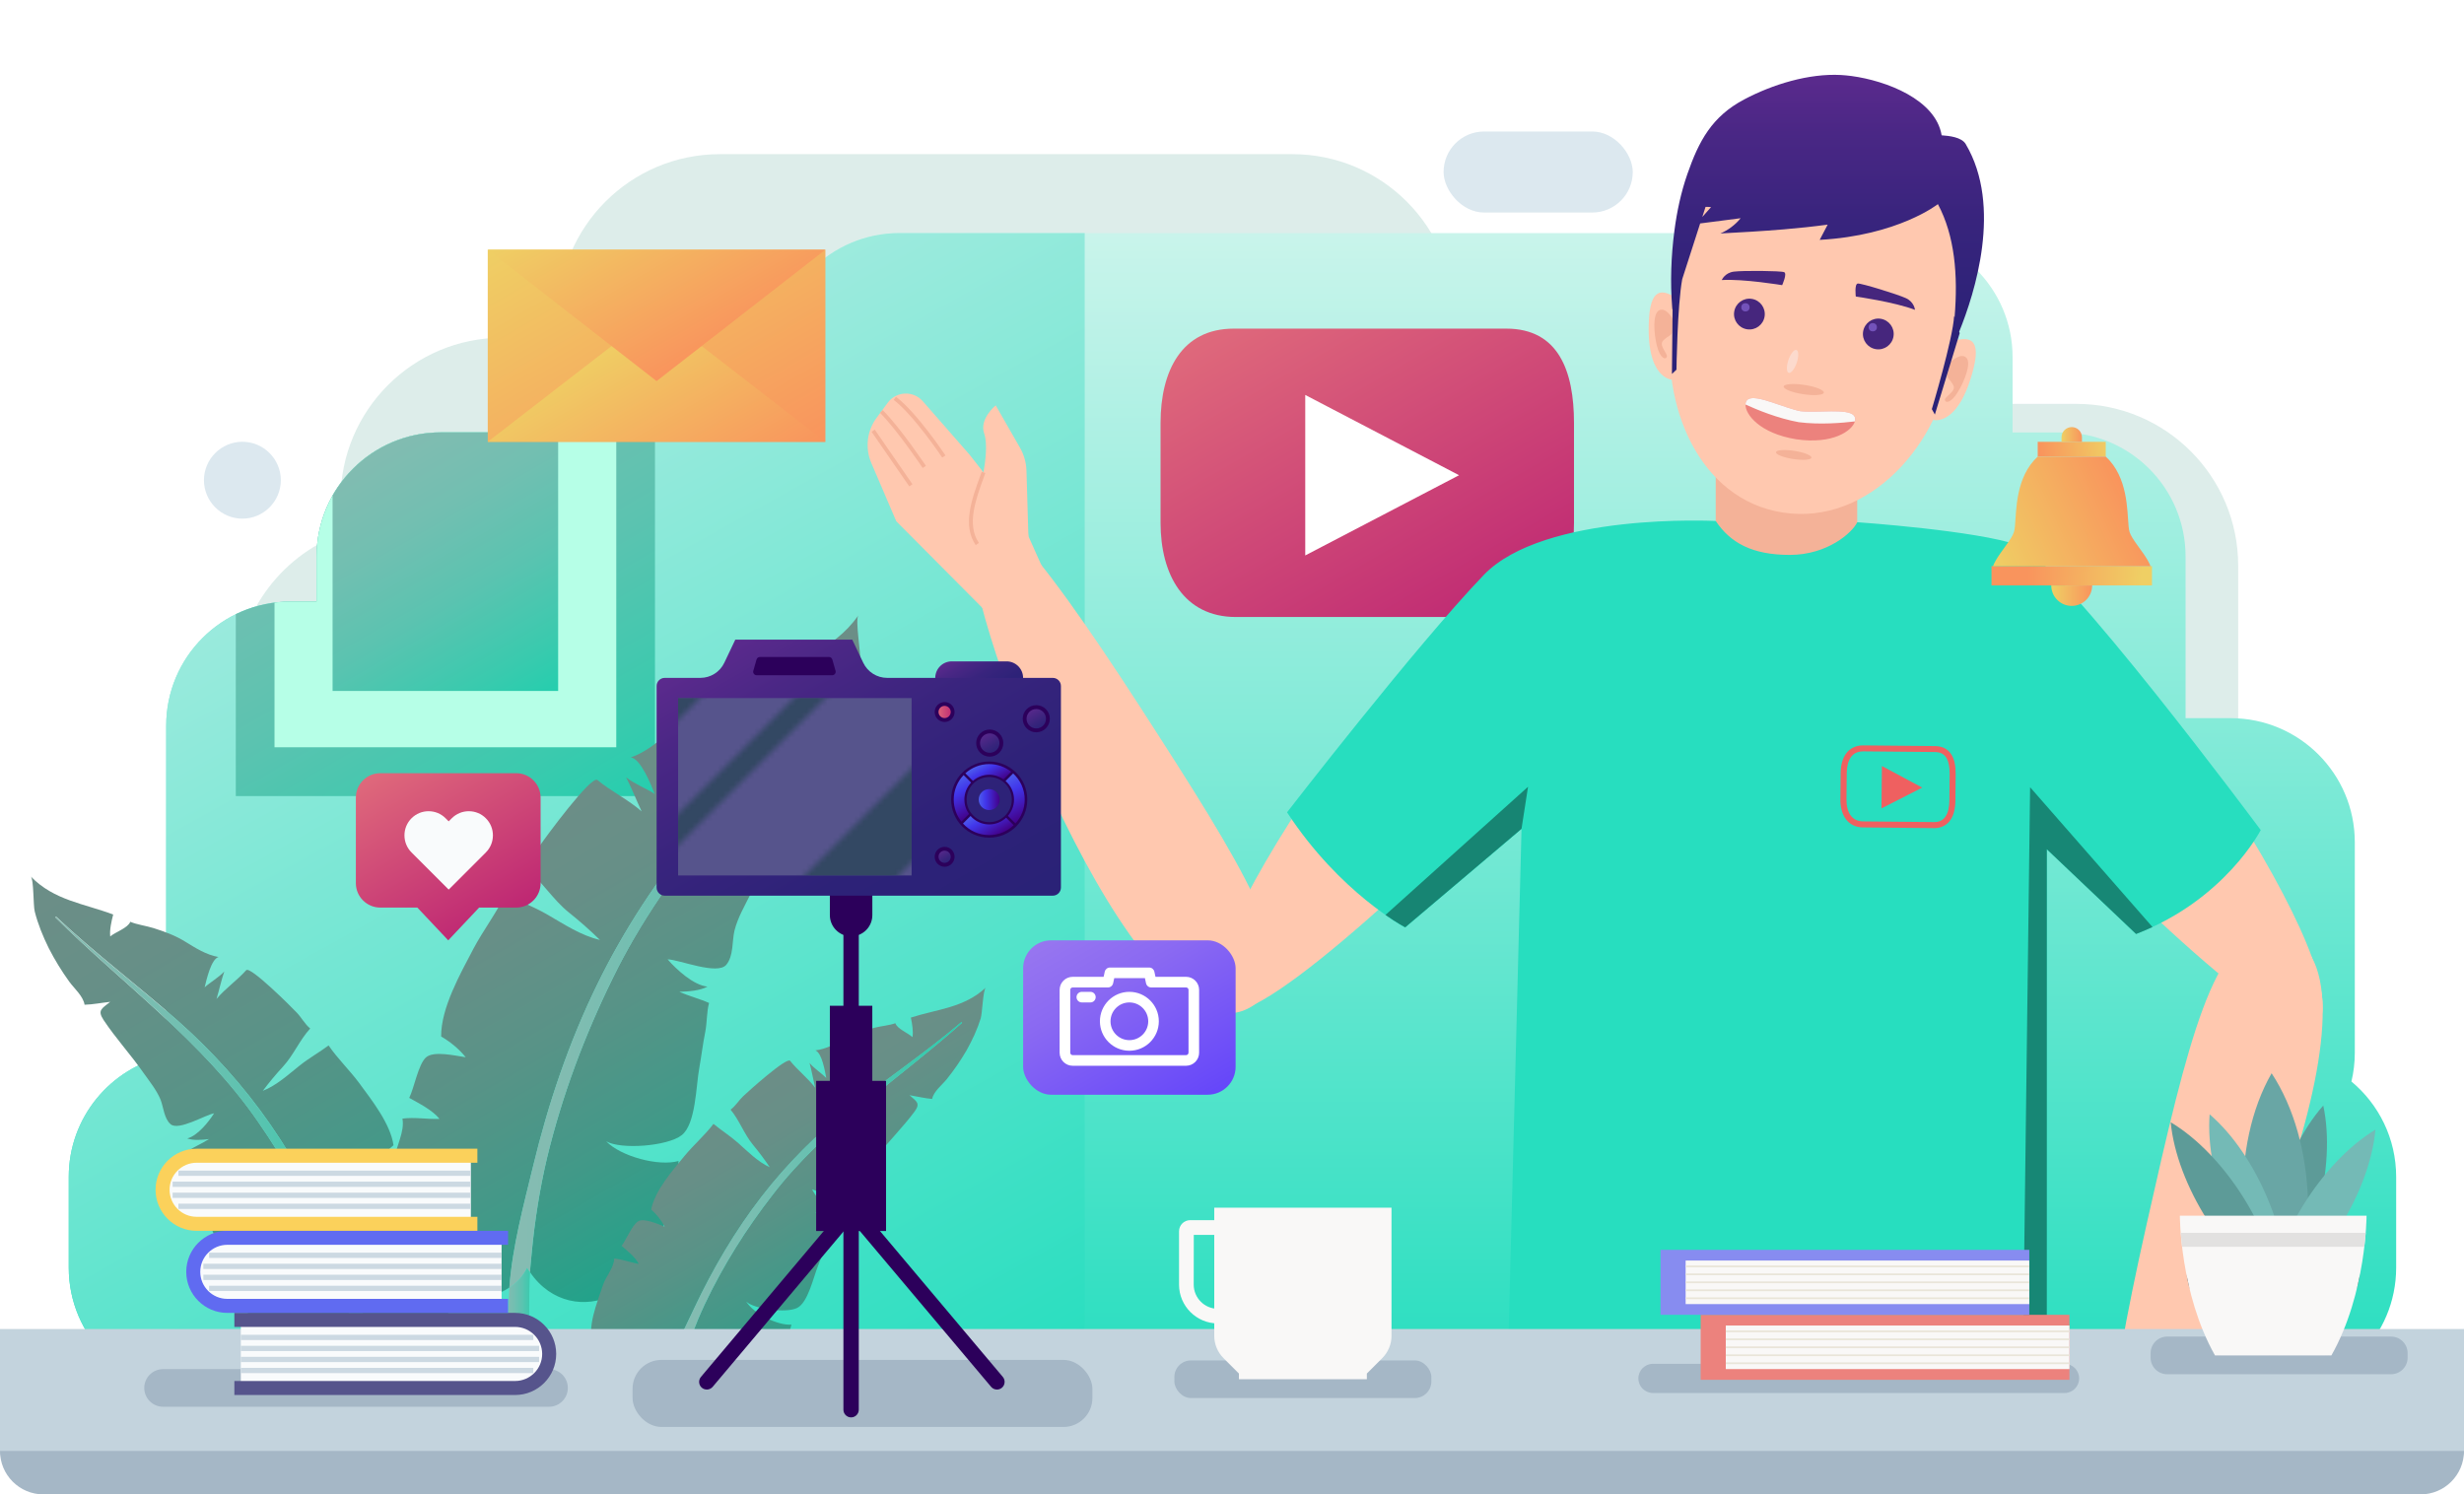 <svg xmlns="http://www.w3.org/2000/svg" xmlns:xlink="http://www.w3.org/1999/xlink" viewBox="0 0 641.52 389.12"><defs><style>.cls-1{fill:none}.cls-2{fill:url(#_10_dpi_20_)}.cls-3{fill:url(#linear-gradient)}.cls-4{clip-path:url(#clippath)}.cls-5{fill:#f4b298}.cls-6{fill:#f9f8f7}.cls-7{fill:#f9fbfc}.cls-8{fill:#0071fb}.cls-9{fill:#69a6a5}.cls-10{fill:#e9e5d9}.cls-11{fill:#fcdacd}.cls-12{fill:#ef6060}.cls-13{fill:#fff}.cls-14{fill:#ffc8af}.cls-15{fill:#e2e1e0}.cls-16{fill:#ec827d}.cls-17{fill:#fbd15b}.cls-18{fill:#b6ffe7}.cls-19{fill:#7352ba}.cls-20{fill:#a5b7c6}.cls-21{fill:#ddedea}.cls-22{fill:#dce8ef}.cls-23{fill:#c3d3dd}.cls-24{fill:#ccd9e2}.cls-25{fill:#231f20}.cls-26{fill:#1c3f47}.cls-27{fill:#878cf0}.cls-28{fill:#2c005b}.cls-29,.cls-30{fill:#56548c}.cls-31{fill:#27debf}.cls-32{fill:#46267d}.cls-33{fill:#74bab6}.cls-34{fill:#606bf1}.cls-35{fill:#5d9b98}.cls-36{fill:url(#New_Gradient_Swatch_8)}.cls-30,.cls-36,.cls-37,.cls-38,.cls-39,.cls-40,.cls-41{mix-blend-mode:screen}.cls-37{fill:url(#New_Gradient_Swatch_8-3)}.cls-38{fill:url(#New_Gradient_Swatch_8-2)}.cls-39{fill:url(#New_Gradient_Swatch_8-4)}.cls-42{clip-path:url(#clippath-1)}.cls-40{fill:url(#Diagonal_Lines_2);opacity:.6}.cls-43{fill:url(#New_Gradient_Swatch_2)}.cls-44{fill:url(#New_Gradient_Swatch_3)}.cls-45{fill:url(#New_Gradient_Swatch_7)}.cls-46{fill:url(#New_Gradient_Swatch_6)}.cls-47{fill:url(#linear-gradient-8)}.cls-48{fill:url(#linear-gradient-9)}.cls-49{fill:url(#linear-gradient-3)}.cls-50{fill:url(#linear-gradient-4)}.cls-51{fill:url(#linear-gradient-2)}.cls-52{fill:url(#linear-gradient-6)}.cls-53{fill:url(#linear-gradient-7)}.cls-54{fill:url(#linear-gradient-5)}.cls-55,.cls-56{opacity:.4}.cls-57{fill:url(#linear-gradient-14)}.cls-58{fill:url(#linear-gradient-13)}.cls-59{fill:url(#linear-gradient-12)}.cls-60{fill:url(#linear-gradient-10)}.cls-61{fill:url(#linear-gradient-11)}.cls-62{isolation:isolate}.cls-63{fill:url(#New_Gradient_Swatch_2-6)}.cls-64{fill:url(#New_Gradient_Swatch_2-5)}.cls-65{fill:url(#New_Gradient_Swatch_2-2)}.cls-66{fill:url(#New_Gradient_Swatch_2-4)}.cls-67{fill:url(#New_Gradient_Swatch_2-3)}.cls-68{fill:url(#New_Gradient_Swatch_2-7)}.cls-69{fill:url(#New_Gradient_Swatch_7-2)}.cls-70{fill:url(#New_Gradient_Swatch_7-3)}.cls-71{fill:url(#New_Gradient_Swatch_3-2)}.cls-72{fill:url(#New_Gradient_Swatch_3-3)}.cls-73{fill:url(#New_Gradient_Swatch_6-3)}.cls-74{fill:url(#New_Gradient_Swatch_6-2)}.cls-75{fill:url(#New_Gradient_Swatch_8-5)}.cls-56{fill:#010507}</style><linearGradient id="linear-gradient" x1="320.88" x2="320.88" y1="60.69" y2="362.38" gradientUnits="userSpaceOnUse"><stop offset="0" stop-color="#c6dff2"/><stop offset="0" stop-color="#c9f4eb"/><stop offset="1" stop-color="#27debf"/></linearGradient><linearGradient id="linear-gradient-2" x1="61.21" x2="248.21" y1="38.9" y2="376.68" gradientUnits="userSpaceOnUse"><stop offset="0" stop-color="#c5efe8"/><stop offset="1" stop-color="#27debf"/></linearGradient><linearGradient id="New_Gradient_Swatch_6" x1="330.03" x2="382.79" y1="77.37" y2="168.77" data-name="New Gradient Swatch 6" gradientUnits="userSpaceOnUse"><stop offset="0" stop-color="#df697b"/><stop offset="1" stop-color="#be2773"/></linearGradient><clipPath id="clippath"><path d="m612.21,281.61c.57-2.4.88-4.9.88-7.47v-54.83c0-17.84-14.47-32.31-32.31-32.31h-11.75v-42.1c0-17.84-14.47-32.31-32.31-32.31h-12.73v-19.59c0-17.84-14.47-32.31-32.31-32.31H234.19c-17.84,0-32.31,14.47-32.31,32.31v19.59h-87.14c-17.84,0-32.31,14.47-32.31,32.31v11.75h-6.85c-17.84,0-32.31,14.47-32.31,32.31v85.18c0,.25.01.5.02.75-14.52,3.17-25.39,16.09-25.39,31.56v23.62c0,17.84,14.47,32.31,32.31,32.31h541.34c17.84,0,32.31-14.47,32.31-32.31v-23.62c0-9.99-4.53-18.91-11.65-24.84Z" class="cls-1"/></clipPath><linearGradient id="New_Gradient_Swatch_2" x1="72.53" x2="159.39" y1="63.26" y2="213.71" data-name="New Gradient Swatch 2" gradientUnits="userSpaceOnUse"><stop offset="0" stop-color="#86bcb2"/><stop offset=".18" stop-color="#81bcb1"/><stop offset=".4" stop-color="#72bfb1"/><stop offset=".63" stop-color="#5bc3b0"/><stop offset=".87" stop-color="#3acaae"/><stop offset="1" stop-color="#25ceae"/></linearGradient><linearGradient id="New_Gradient_Swatch_2-2" x1="92.59" x2="139.33" y1="102.43" y2="183.38" data-name="New Gradient Swatch 2" xlink:href="#New_Gradient_Swatch_2"/><clipPath id="clippath-1"><rect width="615.83" height="362.38" x="8.03" class="cls-1"/></clipPath><linearGradient id="New_Gradient_Swatch_3" x1="475.82" x2="475.82" y1="19.49" y2="107.93" data-name="New Gradient Swatch 3" gradientUnits="userSpaceOnUse"><stop offset="0" stop-color="#5b2a8d"/><stop offset=".17" stop-color="#4a2785"/><stop offset=".43" stop-color="#38247d"/><stop offset=".7" stop-color="#2d2278"/><stop offset="1" stop-color="#2a2277"/></linearGradient><linearGradient id="New_Gradient_Swatch_7" x1="142.41" x2="203.06" y1="207.1" y2="312.15" data-name="New Gradient Swatch 7" gradientUnits="userSpaceOnUse"><stop offset="0" stop-color="#6c8e87"/><stop offset=".21" stop-color="#678f87"/><stop offset=".46" stop-color="#589387"/><stop offset=".73" stop-color="#419988"/><stop offset="1" stop-color="#21a38a"/></linearGradient><linearGradient id="New_Gradient_Swatch_2-3" x1="132.6" x2="217.26" y1="255.24" y2="255.24" data-name="New Gradient Swatch 2" xlink:href="#New_Gradient_Swatch_2"/><linearGradient id="New_Gradient_Swatch_2-4" x1="130.39" x2="139.18" y1="378.17" y2="378.17" data-name="New Gradient Swatch 2" xlink:href="#New_Gradient_Swatch_2"/><linearGradient id="New_Gradient_Swatch_7-2" x1="25.59" x2="103.29" y1="218.09" y2="352.67" data-name="New Gradient Swatch 7" xlink:href="#New_Gradient_Swatch_7"/><linearGradient id="New_Gradient_Swatch_2-5" x1="14.44" x2="96.62" y1="294.09" y2="294.09" data-name="New Gradient Swatch 2" xlink:href="#New_Gradient_Swatch_2"/><linearGradient id="New_Gradient_Swatch_7-3" x1="192.98" x2="228.19" y1="283.14" y2="344.14" data-name="New Gradient Swatch 7" xlink:href="#New_Gradient_Swatch_7"/><linearGradient id="New_Gradient_Swatch_2-6" x1="172.32" x2="250.46" y1="313.43" y2="313.43" data-name="New Gradient Swatch 2" xlink:href="#New_Gradient_Swatch_2"/><linearGradient id="New_Gradient_Swatch_2-7" x1="158.7" x2="176.45" y1="389.44" y2="389.44" data-name="New Gradient Swatch 2" xlink:href="#New_Gradient_Swatch_2"/><linearGradient id="New_Gradient_Swatch_3-2" x1="250.3" x2="259.01" y1="170.1" y2="185.18" data-name="New Gradient Swatch 3" xlink:href="#New_Gradient_Swatch_3"/><linearGradient id="New_Gradient_Swatch_3-3" x1="198.88" x2="247.71" y1="162.07" y2="246.65" data-name="New Gradient Swatch 3" xlink:href="#New_Gradient_Swatch_3"/><pattern id="Diagonal_Lines_2" width="72" height="72" x="0" y="0" data-name="Diagonal Lines 2" patternTransform="translate(1833.15 2496.64) scale(1.36)" patternUnits="userSpaceOnUse" viewBox="0 0 72 72"><g><rect width="72" height="72" y="0" class="cls-1"/><g><line x1="66" x2="84" y1="84" y2="66" class="cls-1"/><line x1="66" x2="90" y1="90" y2="66" class="cls-1"/><line x1="66" x2="96" y1="96" y2="66" class="cls-1"/><line x1="66" x2="102" y1="102" y2="66" class="cls-1"/><line x1="66" x2="108" y1="108" y2="66" class="cls-1"/><line x1="66" x2="114" y1="114" y2="66" class="cls-1"/><line x1="66" x2="120" y1="120" y2="66" class="cls-1"/><line x1="66" x2="126" y1="126" y2="66" class="cls-1"/><line x1="66" x2="132" y1="132" y2="66" class="cls-1"/><line x1="66" x2="138" y1="138" y2="66" class="cls-1"/><line x1="66" x2="144" y1="144" y2="66" class="cls-1"/><line x1="66" x2="150" y1="150" y2="66" class="cls-1"/></g><g><line x1="-6" x2="12" y1="84" y2="66" class="cls-1"/><line x1="-6" x2="18" y1="90" y2="66" class="cls-1"/><line x1="-6" x2="24" y1="96" y2="66" class="cls-1"/><line x1="-6" x2="30" y1="102" y2="66" class="cls-1"/><line x1="-6" x2="36" y1="108" y2="66" class="cls-1"/><line x1="-6" x2="42" y1="114" y2="66" class="cls-1"/><line x1="-6" x2="48" y1="120" y2="66" class="cls-1"/><line x1="-6" x2="54" y1="126" y2="66" class="cls-1"/><line x1="-6" x2="60" y1="132" y2="66" class="cls-1"/><line x1="-6" x2="66" y1="138" y2="66" class="cls-1"/><line x1="-6" x2="72" y1="144" y2="66" class="cls-1"/><line x1="-6" x2="78" y1="150" y2="66" class="cls-1"/></g><line x1="-78" x2="6" y1="150" y2="66" class="cls-1"/><g><line x1="66" x2="84" y1="12" y2="-6" class="cls-1"/><line x1="66" x2="90" y1="18" y2="-6" class="cls-1"/><line x1="66" x2="96" y1="24" y2="-6" class="cls-1"/><line x1="66" x2="102" y1="30" y2="-6" class="cls-1"/><line x1="66" x2="108" y1="36" y2="-6" class="cls-1"/><line x1="66" x2="114" y1="42" y2="-6" class="cls-1"/><line x1="66" x2="120" y1="48" y2="-6" class="cls-1"/><line x1="66" x2="126" y1="54" y2="-6" class="cls-1"/><line x1="66" x2="132" y1="60" y2="-6" class="cls-1"/><line x1="66" x2="138" y1="66" y2="-6" class="cls-1"/><line x1="66" x2="144" y1="72" y2="-6" class="cls-1"/><line x1="66" x2="150" y1="78" y2="-6" class="cls-1"/></g><g><line x1="-6" x2="12" y1="12" y2="-6" class="cls-1"/><line x1="-6" x2="18" y1="18" y2="-6" class="cls-1"/><line x1="-6" x2="24" y1="24" y2="-6" class="cls-1"/><line x1="-6" x2="30" y1="30" y2="-6" class="cls-1"/><line x1="-6" x2="36" y1="36" y2="-6" class="cls-1"/><line x1="-6" x2="42" y1="42" y2="-6" class="cls-1"/><line x1="-6" x2="48" y1="48" y2="-6" class="cls-1"/><line x1="-6" x2="54" y1="54" y2="-6" class="cls-1"/><line x1="-6" x2="60" y1="60" y2="-6" class="cls-1"/><line x1="-6" x2="66" y1="66" y2="-6" class="cls-1"/><line x1="-6" x2="72" y1="72" y2="-6" class="cls-1"/><line x1="-6" x2="78" y1="78" y2="-6" class="cls-1"/><line x2="78" y1="78" y2="0" class="cls-1"/><line x1="6" x2="78" y1="78" y2="6" class="cls-1"/><line x1="12" x2="78" y1="78" y2="12" class="cls-1"/><line x1="18" x2="78" y1="78" y2="18" class="cls-1"/><line x1="24" x2="78" y1="78" y2="24" class="cls-1"/><line x1="30" x2="78" y1="78" y2="30" class="cls-1"/><line x1="36" x2="78" y1="78" y2="36" class="cls-1"/><line x1="42" x2="78" y1="78" y2="42" class="cls-1"/><line x1="48" x2="78" y1="78" y2="48" class="cls-1"/><line x1="54" x2="78" y1="78" y2="54" class="cls-1"/><line x1="60" x2="78" y1="78" y2="60" class="cls-1"/><line x1="66" x2="78" y1="78" y2="66" class="cls-1"/><polygon points="18 0 36 0 0 36 0 18 18 0" class="cls-26"/><polygon points="54 0 0 54 0 60 60 0 54 0" class="cls-26"/><polygon points="72 18 18 72 36 72 72 36 72 18" class="cls-26"/><polygon points="72 54 54 72 60 72 72 60 72 54" class="cls-26"/></g><g><line x1="-78" x2="6" y1="78" y2="-6" class="cls-1"/><line x1="-72" x2="6" y1="78" y2="0" class="cls-1"/><line x1="-66" x2="6" y1="78" y2="6" class="cls-1"/><line x1="-60" x2="6" y1="78" y2="12" class="cls-1"/><line x1="-54" x2="6" y1="78" y2="18" class="cls-1"/><line x1="-48" x2="6" y1="78" y2="24" class="cls-1"/><line x1="-42" x2="6" y1="78" y2="30" class="cls-1"/><line x1="-36" x2="6" y1="78" y2="36" class="cls-1"/><line x1="-30" x2="6" y1="78" y2="42" class="cls-1"/><line x1="-24" x2="6" y1="78" y2="48" class="cls-1"/><line x1="-18" x2="6" y1="78" y2="54" class="cls-1"/><line x1="-12" x2="6" y1="78" y2="60" class="cls-1"/><line x1="-6" x2="6" y1="78" y2="66" class="cls-1"/></g><line x1="66" x2="150" y1="6" y2="-78" class="cls-1"/><g><line x1="-6" x2="78" y1="6" y2="-78" class="cls-1"/><line x2="78" y1="6" y2="-72" class="cls-1"/><line x1="6" x2="78" y1="6" y2="-66" class="cls-1"/><line x1="12" x2="78" y1="6" y2="-60" class="cls-1"/><line x1="18" x2="78" y1="6" y2="-54" class="cls-1"/><line x1="24" x2="78" y1="6" y2="-48" class="cls-1"/><line x1="30" x2="78" y1="6" y2="-42" class="cls-1"/><line x1="36" x2="78" y1="6" y2="-36" class="cls-1"/><line x1="42" x2="78" y1="6" y2="-30" class="cls-1"/><line x1="48" x2="78" y1="6" y2="-24" class="cls-1"/><line x1="54" x2="78" y1="6" y2="-18" class="cls-1"/><line x1="60" x2="78" y1="6" y2="-12" class="cls-1"/><line x1="66" x2="78" y1="6" y2="-6" class="cls-1"/></g><g><line x1="-78" x2="6" y1="6" y2="-78" class="cls-1"/><line x1="-72" x2="6" y1="6" y2="-72" class="cls-1"/><line x1="-66" x2="6" y1="6" y2="-66" class="cls-1"/><line x1="-60" x2="6" y1="6" y2="-60" class="cls-1"/><line x1="-54" x2="6" y1="6" y2="-54" class="cls-1"/><line x1="-48" x2="6" y1="6" y2="-48" class="cls-1"/><line x1="-42" x2="6" y1="6" y2="-42" class="cls-1"/><line x1="-36" x2="6" y1="6" y2="-36" class="cls-1"/><line x1="-30" x2="6" y1="6" y2="-30" class="cls-1"/><line x1="-24" x2="6" y1="6" y2="-24" class="cls-1"/><line x1="-18" x2="6" y1="6" y2="-18" class="cls-1"/><line x1="-12" x2="6" y1="6" y2="-12" class="cls-1"/><line x1="-6" x2="6" y1="6" y2="-6" class="cls-1"/></g></g></pattern><linearGradient id="New_Gradient_Swatch_8" x1="255.79" x2="259.07" y1="198.54" y2="204.22" data-name="New Gradient Swatch 8" gradientUnits="userSpaceOnUse"><stop offset="0" stop-color="#4d5dec"/><stop offset=".33" stop-color="#4136eb"/><stop offset="1" stop-color="#420087"/></linearGradient><linearGradient id="New_Gradient_Swatch_8-2" x1="261.06" x2="266.85" y1="202.95" y2="212.98" data-name="New Gradient Swatch 8" xlink:href="#New_Gradient_Swatch_8"/><linearGradient id="New_Gradient_Swatch_8-3" x1="248.3" x2="253.4" y1="203.3" y2="212.13" data-name="New Gradient Swatch 8" xlink:href="#New_Gradient_Swatch_8"/><linearGradient id="New_Gradient_Swatch_8-4" x1="255.22" x2="259.2" y1="211.01" y2="217.91" data-name="New Gradient Swatch 8" xlink:href="#New_Gradient_Swatch_8"/><linearGradient id="New_Gradient_Swatch_8-5" x1="254.81" x2="260.28" y1="208.2" y2="208.2" data-name="New Gradient Swatch 8" xlink:href="#New_Gradient_Swatch_8"/><linearGradient id="linear-gradient-3" x1="244.9" x2="246.99" y1="221.28" y2="224.91" gradientUnits="userSpaceOnUse"><stop offset="0" stop-color="#5b2a8d"/><stop offset=".02" stop-color="#59298c"/><stop offset=".66" stop-color="#37247c"/><stop offset="1" stop-color="#2a2277"/></linearGradient><linearGradient id="New_Gradient_Swatch_6-2" x1="243.85" x2="248.04" y1="185.4" y2="185.4" data-name="New Gradient Swatch 6" xlink:href="#New_Gradient_Swatch_6"/><linearGradient id="linear-gradient-4" x1="268.29" x2="271.32" y1="184.53" y2="189.77" xlink:href="#linear-gradient-3"/><linearGradient id="linear-gradient-5" x1="256.17" x2="259.2" y1="190.87" y2="196.11" xlink:href="#linear-gradient-3"/><pattern id="_10_dpi_20_" width="28.8" height="28.8" x="0" y="0" data-name="10 dpi 20%" patternTransform="translate(-749.35 -202.74)" patternUnits="userSpaceOnUse" viewBox="0 0 28.8 28.8"><g><rect width="28.8" height="28.8" x="0" y="0" class="cls-1"/><g><path d="m28.8,30.24c.8,0,1.44-.64,1.44-1.44s-.64-1.44-1.44-1.44-1.44.64-1.44,1.44.64,1.44,1.44,1.44Z" class="cls-25"/><path d="m14.4,30.24c.8,0,1.44-.64,1.44-1.44s-.65-1.44-1.44-1.44-1.44.64-1.44,1.44.64,1.44,1.44,1.44Z" class="cls-25"/><path d="m28.8,15.84c.8,0,1.44-.65,1.44-1.44s-.64-1.44-1.44-1.44-1.44.64-1.44,1.44.64,1.44,1.44,1.44Z" class="cls-25"/><path d="m14.4,15.84c.8,0,1.44-.65,1.44-1.44s-.65-1.44-1.44-1.44-1.44.64-1.44,1.44.64,1.44,1.44,1.44Z" class="cls-25"/><path d="m7.2,23.04c.79,0,1.44-.64,1.44-1.44s-.65-1.44-1.44-1.44-1.44.64-1.44,1.44.64,1.44,1.44,1.44Z" class="cls-25"/><path d="m21.6,23.04c.8,0,1.44-.64,1.44-1.44s-.65-1.44-1.44-1.44-1.44.64-1.44,1.44.64,1.44,1.44,1.44Z" class="cls-25"/><path d="m7.2,8.64c.79,0,1.44-.64,1.44-1.44s-.65-1.44-1.44-1.44-1.44.64-1.44,1.44.64,1.44,1.44,1.44Z" class="cls-25"/><path d="m21.6,8.64c.8,0,1.44-.64,1.44-1.44s-.65-1.44-1.44-1.44-1.44.64-1.44,1.44.64,1.44,1.44,1.44Z" class="cls-25"/></g><g><path d="m0,30.24c.79,0,1.44-.64,1.44-1.44s-.64-1.44-1.44-1.44-1.44.64-1.44,1.44.64,1.44,1.44,1.44Z" class="cls-25"/><path d="m0,15.84c.79,0,1.44-.65,1.44-1.44s-.64-1.44-1.44-1.44-1.44.64-1.44,1.44.64,1.44,1.44,1.44Z" class="cls-25"/></g><g><path d="m28.8,1.44c.8,0,1.44-.64,1.44-1.44s-.64-1.44-1.44-1.44-1.44.64-1.44,1.44.64,1.44,1.44,1.44Z" class="cls-25"/><path d="m14.4,1.44c.8,0,1.44-.64,1.44-1.44s-.65-1.44-1.44-1.44-1.44.64-1.44,1.44.64,1.44,1.44,1.44Z" class="cls-25"/></g><path d="m0,1.44c.79,0,1.44-.64,1.44-1.44S.79-1.44,0-1.44-1.44-.8-1.44,0-.8,1.44,0,1.44Z" class="cls-25"/></g></pattern><linearGradient id="New_Gradient_Swatch_6-3" x1="104.28" x2="129.13" y1="197.31" y2="240.35" data-name="New Gradient Swatch 6" xlink:href="#New_Gradient_Swatch_6"/><linearGradient id="linear-gradient-6" x1="417.85" x2="400.23" y1="176.13" y2="170.11" gradientTransform="translate(96.32 129.99) rotate(-24.63)" gradientUnits="userSpaceOnUse"><stop offset="0" stop-color="#efcf64"/><stop offset="1" stop-color="#f9945d"/></linearGradient><linearGradient id="linear-gradient-7" x1="536.73" x2="542.05" y1="113.12" y2="113.12" gradientTransform="matrix(1,0,0,1,0,0)" xlink:href="#linear-gradient-6"/><linearGradient id="linear-gradient-8" x1="410.63" x2="384.27" y1="211.32" y2="197.43" xlink:href="#linear-gradient-6"/><linearGradient id="linear-gradient-9" x1="376.83" x2="416.57" y1="189.98" y2="189.98" xlink:href="#linear-gradient-6"/><linearGradient id="linear-gradient-10" x1="534.06" x2="544.72" y1="155.1" y2="155.1" gradientTransform="matrix(1,0,0,1,0,0)" xlink:href="#linear-gradient-6"/><linearGradient id="linear-gradient-11" x1="279.75" x2="308.32" y1="240.21" y2="289.7" gradientUnits="userSpaceOnUse"><stop offset="0" stop-color="#9776f0"/><stop offset=".33" stop-color="#8a69f2"/><stop offset=".93" stop-color="#694af9"/><stop offset="1" stop-color="#6546fa"/></linearGradient><linearGradient id="linear-gradient-12" x1="149.13" x2="192.77" y1="52.24" y2="127.82" gradientTransform="matrix(1,0,0,1,0,0)" xlink:href="#linear-gradient-6"/><linearGradient id="linear-gradient-13" x1="156.22" x2="181.94" y1="89.54" y2="134.07" gradientTransform="matrix(1,0,0,1,0,0)" xlink:href="#linear-gradient-6"/><linearGradient id="linear-gradient-14" x1="159.96" x2="185.76" y1="45.98" y2="90.68" gradientTransform="matrix(1,0,0,1,0,0)" xlink:href="#linear-gradient-6"/></defs><g class="cls-62"><g id="Layer_2" data-name="Layer 2"><g id="OBJECTS"><g><path d="m540.59,105.16h-127.57c-7.67-10.44-20.03-17.22-33.98-17.22h-.44v-5.65c0-23.28-18.87-42.15-42.15-42.15h-149c-23.28,0-42.15,18.87-42.15,42.15v5.65h-14.49c-23.28,0-42.15,18.87-42.15,42.15v8.92c-15.94,6.01-27.29,21.4-27.29,39.45v58.86c0,23.28,18.87,42.15,42.15,42.15h122.71c23.28,0,42.15-18.87,42.15-42.15v-10.36h60.41c1.63,21.79,19.81,38.96,42.01,38.96h169.78c23.28,0,42.15-18.87,42.15-42.15v-76.46c0-23.28-18.87-42.15-42.15-42.15Z" class="cls-21"/><path d="m612.21,281.61c.57-2.4.88-4.9.88-7.47v-54.83c0-17.84-14.47-32.31-32.31-32.31h-11.75v-42.1c0-17.84-14.47-32.31-32.31-32.31h-12.73v-19.59c0-17.84-14.47-32.31-32.31-32.31H234.19c-17.84,0-32.31,14.47-32.31,32.31v19.59h-87.14c-17.84,0-32.31,14.47-32.31,32.31v11.75h-6.85c-17.84,0-32.31,14.47-32.31,32.31v85.18c0,.25.01.5.02.75-14.52,3.17-25.39,16.09-25.39,31.56v23.62c0,17.84,14.47,32.31,32.31,32.31h541.34c17.84,0,32.31-14.47,32.31-32.31v-23.62c0-9.99-4.53-18.91-11.65-24.84Z" class="cls-3"/><path d="m282.41,60.69h-48.22c-17.84,0-32.31,14.47-32.31,32.31v19.59h-87.14c-17.84,0-32.31,14.47-32.31,32.31v11.75h-6.85c-17.84,0-32.31,14.47-32.31,32.31v85.18c0,.25.01.5.02.75-14.52,3.17-25.39,16.09-25.39,31.56v23.62c0,17.84,14.47,32.31,32.31,32.31h232.2V60.69Z" class="cls-51"/><g><path d="m409.8,136.1c0,13.57-4.64,24.56-18.2,24.56h-69.79c-13.57,0-19.65-11-19.65-24.56v-25.97c0-13.57,5.51-24.56,19.07-24.56h70.94c13.57,0,17.63,10.99,17.63,24.56v25.97Z" class="cls-46"/><polygon points="339.83 102.84 379.88 123.74 339.83 144.63 339.83 102.84" class="cls-13"/></g><g class="cls-4"><g><rect width="109.14" height="137.58" x="61.39" y="69.7" class="cls-43"/><rect width="88.98" height="112.16" x="71.47" y="82.41" class="cls-18"/><rect width="58.73" height="74.03" x="86.59" y="105.89" class="cls-65"/></g></g><g class="cls-42"><g><path d="m527.96,331.01c-5.18-56.92,17.44-181.43-12.99-188.93-19.73-4.87-35.84-6.09-49.84-6.09s-30.11,1.23-49.84,6.09c-30.43,7.5-7.81,132.01-12.99,188.93-4.58,50.3,10.92,44.85,62.84,44.85s67.42,5.45,62.84-44.85Z" class="cls-5"/><path d="m483.55,115.79l-18.43,2.49-18.42-2.49v21.51c12.42,4.24,18.37,4.67,18.42,4.68h0s0,0,0,0h0s0,0,0,0c.05,0,6-.44,18.42-4.68v-21.51Z" class="cls-5"/><path d="m429.43,146.01c-27.39-35.08-101.49,70.76-111.58,102.59-10.09,31.83,19.49,9.08,59.42-28.61,39.93-37.69,62.94-60.18,52.16-73.98Z" class="cls-14"/><path d="m493.63,147.43c28.14-34.47,99.93,72.94,109.33,104.99,9.4,32.04-19.68,8.66-58.78-29.89-39.1-38.55-61.62-61.53-50.55-75.09Z" class="cls-14"/><g><path d="m590.95,242.88c36.69,1.06-9.38,109.2-28.26,133.06-18.88,23.86-14.61-9.08-3.79-57.21,10.82-48.13,17.62-76.27,32.05-75.85Z" class="cls-14"/><path d="m550.89,375.15c12.46-5.67,19.82,16.94,22.04,24.74,3.62,12.71-1.77,30.31-6.79,31.84-5.02,1.52-11.54-27.9-12.97-28.52-1.44-.61.36,14.01-4.5,14.95-4.86.95-9.73-18.1-8.7-26.41,1.03-8.31,3.11-13.05,10.92-16.61Z" class="cls-14"/></g><path d="m328.51,260.02c-26.45,25.45-71.4-83.16-75.21-113.35-3.81-30.19,16.71-4.07,43.5,37.36,26.78,41.43,42.12,65.98,31.71,75.99Z" class="cls-14"/><path d="m267.84,139.82l-.11-1.06-.48-16.19c-.06-2.11-.65-4.18-1.7-6.01l-6.31-11.01s-4.35,3.53-3,7.33c.93,2.61.31,7.36-.18,10.13l-3.61-4.6-12.19-13.93c-2.46-2.82-6.9-2.63-9.12.37l-2.92,3.95c-2.51,3.4-3.03,7.87-1.37,11.75l6.5,15.18,23.98,24.12,14.02-12.2-3.51-7.85Z" class="cls-14"/><path d="m446.7,135.65c3.79,5.68,9.47,8.84,19.29,8.84s16.3-5.82,17.56-8.51c0,0,31.18,2.15,42,5.99s63.05,74.17,63.05,74.17c0,0-9.3,18.18-32.46,27.05l-23.24-22.07v145.48s-26.65,7.64-68.5,7.64-72.15-6.34-72.15-6.34l3.89-152.1-30.29,25.66s-16.93-8.83-30.76-29.94c0,0,33.7-43.57,51.21-61.8,15.74-16.39,60.4-14.06,60.4-14.06Z" class="cls-31"/><g class="cls-41"><g><path d="m503.53,215.63h-.07l-18.4-.18c-1.94-.02-3.51-.8-4.55-2.26-.9-1.27-1.37-3.02-1.35-5.05l.07-6.85c.02-2.05.49-3.78,1.36-5.01,1.02-1.45,2.65-2.21,4.52-2.19l18.7.18c1.96.02,3.41.8,4.31,2.31.72,1.2,1.07,2.88,1.05,5l-.07,6.85c-.02,2.1-.43,3.78-1.23,4.99-.95,1.45-2.46,2.22-4.35,2.22Zm-18.48-19.98c-1.39,0-2.46.51-3.17,1.53-.69.97-1.06,2.4-1.07,4.12l-.07,6.85c-.02,1.7.35,3.13,1.06,4.13.74,1.05,1.85,1.59,3.28,1.6l18.4.18c1.42.04,2.42-.48,3.09-1.51.63-.96.96-2.35.97-4.15l.07-6.85c.02-1.82-.26-3.23-.83-4.18-.61-1.03-1.59-1.54-2.98-1.55l-18.7-.18h-.05Z" class="cls-12"/><polygon points="489.97 199.47 500.47 205.08 489.86 210.49 489.97 199.47" class="cls-12"/></g></g><path d="m526.48,368.15c4.18-.91,6.42-1.55,6.42-1.55v-145.48l23.24,22.07c1.48-.57,2.9-1.17,4.27-1.81l-31.86-36.4-2.06,163.18Z" class="cls-31"/><path d="m526.48,368.15c4.18-.91,6.42-1.55,6.42-1.55v-145.48l23.24,22.07c1.48-.57,2.9-1.17,4.27-1.81l-31.86-36.4-2.06,163.18Z" class="cls-56"/><g><path d="m397.85,204.85l-37.13,33.38c3.15,2.2,5.13,3.23,5.13,3.23l30.29-25.66,1.7-10.95Z" class="cls-31"/><path d="m397.85,204.85l-37.13,33.38c3.15,2.2,5.13,3.23,5.13,3.23l30.29-25.66,1.7-10.95Z" class="cls-31"/></g><g class="cls-55"><path d="m397.85,204.85l-37.13,33.38c3.15,2.2,5.13,3.23,5.13,3.23l30.29-25.66,1.7-10.95Z" class="cls-31"/><path d="m397.85,204.85l-37.13,33.38c3.15,2.2,5.13,3.23,5.13,3.23l30.29-25.66,1.7-10.95Z"/></g><g><g><path d="m479.82,31.95c-30.63-4.72-40.67,23.21-43.87,45.32-.31,2.04-.49,3.88-.68,5.73,0,0-.02.24-.04.59-2.97,21.93,7.11,46.5,28.96,49.87,22.35,3.45,41.34-17.96,43.83-40.18.05-.44.08-.84.12-1.26.26-1.12.51-2.27.76-3.5,4.32-21.94,3.78-51.51-29.09-56.57Z" class="cls-14"/><g><g><path d="m509.18,88.57c2.03-.31,6.91-1.75,4.67,7.25-3.88,15.55-10.58,13.51-10.58,13.51.75-2.18,1.85-5.24,2.92-8.82-1.63-1.79,1.05-3.37,1.43-5.2.15-.29.21-.7.27-1.1.49-1.8.87-3.62,1.29-5.64Z" class="cls-14"/><path d="m507.9,94.21s2.57-2.47,4.02-1.1c1.45,1.37-.48,6.24-2.23,9.05-1.74,2.81-3.2,2.85-3.32,1.98-.12-.87,3-2.2,2.21-3.77-.79-1.57-1.79-1.98-1.56-2.8.22-.81.88-3.36.88-3.36Z" class="cls-5"/></g><g><path d="m435.98,77.28c-1.84-.91-6.07-3.75-6.64,5.51-.99,16,6.02,16.07,6.02,16.07-.06-2.3-.19-5.55-.13-9.29,2.09-1.22.01-3.53.21-5.39-.05-.32,0-.73.07-1.14.08-1.86.26-3.71.47-5.76Z" class="cls-14"/><path d="m435.5,83.04s-1.71-3.13-3.5-2.26c-1.79.87-1.42,6.1-.6,9.3.82,3.2,2.2,3.68,2.57,2.89.38-.79-2.2-3-.97-4.27,1.23-1.26,2.3-1.35,2.33-2.2s.17-3.47.17-3.47Z" class="cls-5"/></g></g><g><path d="m492.99,87.57c-.34,2.19-2.38,3.69-4.57,3.35-2.19-.34-3.69-2.38-3.35-4.57.34-2.19,2.38-3.68,4.57-3.35,2.19.34,3.69,2.38,3.35,4.57Z" class="cls-32"/><path d="m459.43,82.39c-.34,2.19-2.38,3.69-4.57,3.35-2.19-.34-3.69-2.38-3.35-4.57.34-2.19,2.38-3.69,4.57-3.35,2.19.34,3.68,2.38,3.35,4.57Z" class="cls-32"/></g><g><path d="m483.18,77.21s10.13,1.44,15.4,3.47c0,0-.18-2.03-2.33-3.03-2.15-1-11.64-3.92-12.56-3.82-.92.1-.52,3.38-.52,3.38Z" class="cls-32"/><path d="m464,74.25s-10.09-1.68-15.73-1.33c0,0,.78-1.88,3.13-2.19,2.35-.31,12.28-.23,13.12.14.85.37-.52,3.38-.52,3.38Z" class="cls-32"/></g><path d="m474.85,102.24c-.1.66-2.52.84-5.41.4-2.88-.44-5.14-1.34-5.04-2.01.1-.66,2.52-.84,5.41-.4,2.88.44,5.14,1.34,5.04,2.01Z" class="cls-5"/><path d="m471.61,119.17c-.09.59-2.23.74-4.77.35-2.55-.39-4.53-1.19-4.44-1.77.09-.59,2.23-.74,4.77-.35,2.55.39,4.53,1.19,4.44,1.77Z" class="cls-5"/><g><path d="m482.67,108.19c-1.72-1.9-9.32-.64-13.91-1.12-4.53-.92-11.39-4.41-13.6-3.12-.45.26-.7.75-.71,1.38-.06,2.56,3.68,7.5,13.19,9.05,9.53,1.39,14.59-2.2,15.3-4.66.18-.61.09-1.15-.26-1.53Z" class="cls-16"/><path d="m482.67,108.19c-1.72-1.9-9.32-.64-13.91-1.12-4.53-.92-11.39-4.41-13.6-3.12-.45.26-.7.75-.71,1.38,2.94,1.34,8.39,3.61,13.87,4.6,5.52.71,11.4.18,14.61-.2.18-.61.09-1.15-.26-1.53Z" class="cls-6"/></g></g><path d="m511.81,37.54c-1.1-1.86-4.36-2.16-6.29-2.31-1.55-9.34-14.44-14.21-23.42-15.43-.99-.13-1.92-.22-2.8-.27-8.4-.45-17.79,2.45-25.17,6.35-8.45,4.46-11.82,10.85-14.82,19.46-1.66,4.78-2.72,9.76-3.37,14.77-.85,6.55-1.1,13.26-.58,19.84.02.23.04.45.06.68l.05-.17-.17,16.91,1.18-1.11s.22-16.62,1.5-23.57l4.67-14.51c3.51-.45,7.02-.9,10.54-1.36-1.4,1.72-3.23,3.09-5.27,3.97,5.51-.29,11.02-.61,16.52-1.07,3.81-.32,7.62-.72,11.41-1.23l-2.08,3.97c20.45-1.14,30.78-9.31,30.78-9.31,4.37,8.22,5.27,18.35,4.34,29.47l-.12-.36c-.31,6.04-5.8,24.27-5.8,24.27l.79,1.41,6.46-21.18-.13-.4c4.06-10,11.29-32.62,1.72-48.81Zm-68.6,18.94l.84-2.61c.48,0,.96,0,1.44.06-.76.85-1.52,1.71-2.28,2.56Z" class="cls-44"/><path d="m467.79,94.47c-.56,1.64-1.49,2.81-2.09,2.61s-.62-1.7-.07-3.34c.56-1.64,1.49-2.81,2.09-2.61s.62,1.7.07,3.34Z" class="cls-11"/><circle cx="487.59" cy="85.21" r="1.08" class="cls-19"/><circle cx="454.44" cy="80.02" r="1.08" class="cls-19"/></g><path d="m254.03,141.93c-3.51-5.11-1.02-11.97,1.18-18.02l.39-1.07.94.34-.39,1.07c-2.12,5.82-4.52,12.42-1.29,17.11l-.82.57Z" class="cls-5"/><path d="m245.32,119.15c-.07-.11-7.37-11.01-12.65-15.03l.61-.8c5.41,4.11,12.58,14.81,12.88,15.27l-.83.55Z" class="cls-5"/><path d="m240.23,121.86c-.06-.1-6.52-9.75-11.12-14.37l.71-.71c4.68,4.69,11.18,14.42,11.25,14.52l-.83.55Z" class="cls-5"/><rect width="1" height="17.28" x="231.75" y="110.64" class="cls-5" transform="translate(-26.65 153.05) rotate(-34.62)"/></g><g><g><path d="m223.97,172.31c-.43,4.48-1.49,8.88-2.84,13.14-1.42,4.26-3.13,8.31-5.19,12.36-1.28,2.49-3.98,5.61-3.98,8.6-2.77.35-5.9.21-8.81.35,3.2,1.85,4.83,2.13,3.2,5.75-3.2,6.89-7.46,13.21-10.8,20.03-1.56,3.13-3.48,6.39-4.33,9.8-.64,2.7-.21,6.61-2.13,8.88-2.34,2.77-12.22-1.35-15.27-1.42,2.27,2.63,6.75,6.75,10.37,7.1-1.92,1.07-4.97,1.28-7.32,1.35,2.56,1.14,5.4,1.85,7.74,2.91-.64,2.34-.5,5.04-.99,7.53-.64,3.2-.99,6.25-1.56,9.45-.85,4.4-.85,14.63-4.62,17.48-3.69,2.84-15.77,3.77-19.61,1.56,3.76,3.91,13.64,6.61,18.83,5.12-.36,8.45-4.12,18.76-8.17,26.14-4.48,8.1-12.72,11.94-20.25,10.16-3.84-.92-7.46-3.27-10.23-7.32.07-1.7.28-3.34.43-5.04.78-8.31,2.06-16.55,3.98-24.72,3.91-16.2,9.73-31.76,17.05-46.68,14.56-29.98,38.15-52.93,57.76-79.36.14-.21-.14-.43-.28-.21-11.15,14.28-23.8,27.21-35.45,41.13-10.23,12.29-19.04,25.65-26.07,40.07-7.32,14.99-12.72,30.98-16.62,47.17-2.42,10.02-5.4,20.96-6.18,31.61-5.83,3.98-14.64,3.62-20.67.43-8.17-4.26-10.94-12.93-10.59-21.67.14-3.98.85-8.24,1.28-12.08.43-3.41,2.77-7.18,2.13-10.66,3.2-.43,6.47.21,9.66.07-1.92-2.34-5.26-3.98-7.89-5.47,1.28-2.56,2.34-8.67,4.33-10.51,1.99-1.85,7.81-.43,10.37-.07-1.7-2.13-4.05-4.05-6.39-5.4-.07-7.46,5.04-16.41,8.38-22.81,2.56-4.83,6.04-9.38,8.38-14.28,3.48,1.85,7.32,3.27,10.87,5.33,4.33,2.49,8.74,5.47,13.71,6.61-2.56-2.49-5.26-4.9-8.03-7.1-4.26-3.41-7.03-8.17-11.23-11.51,1.63-1.85,2.34-4.12,3.69-6.04,1.35-1.99,13.36-18.33,14.92-16.98,3.48,2.91,7.96,5.04,11.51,8.17-1.28-2.7-2.7-6.32-4.05-8.88,1.99,1.63,5.68,3.13,7.46,4.33-.99-2.42-3.62-9.17-6.25-9.52,4.05-1.35,7.32-4.26,10.51-6.96,2.98-2.56,6.39-4.4,9.95-6.18,2.49-1.21,5.33-1.99,7.53-3.34,1.14,1.99,5.61,2.7,7.53,3.91-.07-2.2-1.21-5.12-2.13-7.25,9.31-5.26,19.25-7.82,25.86-17.12-.85,1.21.71,9.95.5,12.01Z" class="cls-45"/><g><path d="m217.22,175.51c-19.61,26.43-43.2,49.38-57.76,79.36-7.32,14.92-13.14,30.48-17.05,46.68-1.92,8.17-3.2,16.41-3.98,24.72-.14,1.71-.36,3.34-.43,5.04-.28-.36-.57-.71-.78-1.14-1.14,2.2-2.7,3.91-4.62,5.12.78-10.66,3.76-21.6,6.18-31.61,3.91-16.2,9.31-32.18,16.62-47.17,7.03-14.42,15.84-27.78,26.07-40.07,11.65-13.92,24.3-26.86,35.45-41.13.14-.21.43,0,.28.21Z" class="cls-67"/><path d="m139.16,423.73c.5,2.84-7.8,3.4-8.44.63-1.28-5.4,1.53-83.39,1.89-89.07,1.92-1.21,3.48-2.91,4.62-5.12.21.43.5.78.78,1.14-.71,6.68.09,85.82,1.16,92.42Z" class="cls-66"/></g></g><g><path d="m9.04,237.33c.84,3.32,2.15,6.51,3.66,9.57,1.56,3.04,3.31,5.9,5.33,8.71,1.25,1.72,3.64,3.77,3.99,6.01,2.13-.05,4.46-.52,6.67-.75-2.19,1.76-3.39,2.16-1.74,4.7,3.2,4.82,7.14,9.09,10.44,13.83,1.54,2.17,3.36,4.41,4.39,6.88.79,1.96.92,4.95,2.63,6.44,2.08,1.82,9.04-2.43,11.33-2.83-1.41,2.24-4.3,5.86-6.99,6.54,1.57.58,3.89.39,5.66.17-1.79,1.15-3.85,2.01-5.49,3.09.75,1.69.96,3.74,1.62,5.55.85,2.33,1.47,4.59,2.27,6.93,1.15,3.22,2.33,10.92,5.49,12.62,3.11,1.71,12.31,1.01,14.94-1.09-2.38,3.38-9.5,6.55-13.58,6.02,1.24,6.32,5.27,13.64,9.17,18.74,4.3,5.58,10.95,7.52,16.41,5.31,2.78-1.14,5.24-3.32,6.86-6.69-.25-1.28-.6-2.48-.9-3.75-1.55-6.17-3.46-12.22-5.85-18.15-4.81-11.74-10.99-22.78-18.22-33.17-14.42-20.89-34.82-35.44-52.63-53.07-.13-.14.06-.34.19-.19,10.04,9.46,21.05,17.73,31.43,26.87,9.12,8.07,17.29,17.11,24.25,27.15,7.24,10.44,13.15,21.85,17.96,33.59,2.97,7.26,6.48,15.15,8.3,23.08,4.84,2.32,11.43,1.04,15.61-2.06,5.66-4.15,6.74-11,5.47-17.53-.57-2.98-1.59-6.1-2.36-8.94-.71-2.52-2.91-5.08-2.83-7.78-2.46.05-4.84.91-7.26,1.17,1.17-1.99,3.5-3.6,5.3-5.03-1.26-1.78-2.76-6.25-4.48-7.41-1.71-1.16-5.93.58-7.82,1.14,1.04-1.8,2.58-3.52,4.19-4.8-.81-5.62-5.69-11.77-8.94-16.2-2.48-3.34-5.63-6.36-7.96-9.78-2.41,1.79-5.13,3.3-7.57,5.26-2.98,2.37-5.95,5.13-9.56,6.56,1.64-2.17,3.39-4.3,5.22-6.27,2.82-3.06,4.35-6.96,7.12-9.96-1.44-1.2-2.24-2.83-3.48-4.12-1.25-1.34-12.17-12.26-13.19-11.06-2.28,2.59-5.41,4.72-7.72,7.48.65-2.18,1.3-5.07,2.02-7.15-1.31,1.46-3.92,3.01-5.11,4.12.47-1.93,1.67-7.32,3.61-7.89-3.2-.55-6-2.36-8.72-4.03-2.54-1.58-5.32-2.58-8.2-3.5-2.01-.62-4.24-.88-6.05-1.64-.63,1.63-3.91,2.68-5.22,3.81-.2-1.67.32-3.99.77-5.7-7.61-2.88-15.39-3.66-21.44-9.9.78.81.61,7.57,1.01,9.09Z" class="cls-69"/><g><path d="m14.49,238.96c17.81,17.63,38.21,32.18,52.63,53.07,7.23,10.39,13.41,21.42,18.22,33.17,2.39,5.93,4.3,11.98,5.85,18.15.3,1.27.65,2.47.9,3.75.17-.3.35-.6.46-.95,1.11,1.53,2.48,2.63,4.07,3.32-1.82-7.93-5.33-15.82-8.3-23.08-4.81-11.74-10.72-23.15-17.96-33.59-6.96-10.04-15.13-19.08-24.25-27.15-10.38-9.14-21.39-17.41-31.43-26.87-.13-.14-.32.05-.19.19Z" class="cls-64"/><path d="m101.44,416.29c-.05,2.2,6.87,1.61,7.03-.54.34-4.21-10.94-62.05-11.86-66.29-1.58-.69-2.96-1.79-4.07-3.32-.11.35-.28.65-.46.95,1.31,4.94,9.39,64.11,9.35,69.2Z" class="cls-8"/></g></g><g><path d="m255.33,265.19c-.9,2.91-2.21,5.68-3.69,8.33-1.53,2.63-3.22,5.08-5.14,7.48-1.19,1.47-3.41,3.17-3.82,5.15-1.89-.15-3.94-.67-5.89-.98,1.87,1.66,2.91,2.08,1.33,4.26-3.07,4.13-6.76,7.74-9.92,11.8-1.47,1.86-3.19,3.76-4.22,5.91-.8,1.7-1.05,4.35-2.63,5.6-1.94,1.51-7.92-2.58-9.93-3.04,1.15,2.06,3.55,5.4,5.9,6.14-1.42.44-3.47.16-5.04-.11,1.54,1.11,3.33,1.97,4.73,3-.75,1.47-1.02,3.28-1.7,4.86-.86,2.03-1.52,4.01-2.34,6.05-1.17,2.8-2.58,9.59-5.47,10.95-2.84,1.38-10.98.33-13.22-1.66,1.96,3.11,8.14,6.26,11.78,5.98-1.4,5.56-5.31,11.87-9.01,16.21-4.08,4.76-10.08,6.17-14.82,3.95-2.42-1.14-4.5-3.19-5.78-6.26.28-1.12.65-2.18.98-3.29,1.66-5.4,3.64-10.69,6.04-15.85,4.82-10.2,10.82-19.72,17.73-28.61,13.78-17.88,32.58-29.85,49.22-44.68.12-.12-.04-.3-.16-.18-9.36,7.94-19.53,14.77-29.17,22.4-8.47,6.74-16.15,14.39-22.8,22.99-6.91,8.93-12.69,18.79-17.51,29-2.98,6.31-6.46,13.16-8.45,20.12-4.41,1.84-10.2.39-13.77-2.56-4.83-3.95-5.48-10.08-4.04-15.83.64-2.62,1.7-5.35,2.51-7.83.75-2.2,2.82-4.38,2.88-6.77,2.18.16,4.26,1.03,6.4,1.38-.95-1.82-2.94-3.36-4.48-4.71,1.2-1.52,2.75-5.43,4.32-6.38,1.57-.95,5.24.79,6.89,1.38-.84-1.65-2.13-3.24-3.5-4.46.98-4.96,5.6-10.19,8.7-13.97,2.36-2.85,5.29-5.39,7.52-8.32,2.05,1.7,4.4,3.17,6.48,5.03,2.53,2.24,5.04,4.83,8.18,6.27-1.35-2-2.81-3.97-4.35-5.82-2.36-2.85-3.54-6.39-5.86-9.18,1.34-1,2.12-2.41,3.28-3.5,1.17-1.13,11.38-10.32,12.23-9.21,1.91,2.41,4.58,4.44,6.51,7-.48-1.97-.92-4.56-1.46-6.45,1.09,1.36,3.34,2.85,4.35,3.9-.33-1.74-1.14-6.58-2.84-7.17,2.87-.34,5.44-1.82,7.93-3.17,2.33-1.29,4.85-2.04,7.45-2.73,1.82-.46,3.81-.59,5.45-1.18.48,1.48,3.35,2.56,4.46,3.63.26-1.47-.1-3.56-.42-5.1,6.89-2.21,13.84-2.53,19.5-7.8-.73.68-.9,6.69-1.32,8.03Z" class="cls-70"/><g><path d="m250.41,266.38c-16.64,14.83-35.44,26.8-49.22,44.68-6.9,8.89-12.91,18.4-17.73,28.61-2.4,5.15-4.38,10.44-6.04,15.85-.33,1.11-.69,2.17-.98,3.29-.14-.27-.28-.55-.36-.86-1.06,1.3-2.33,2.22-3.77,2.76,1.98-6.96,5.47-13.8,8.45-20.12,4.82-10.2,10.6-20.06,17.51-29,6.65-8.6,14.33-16.24,22.8-22.99,9.64-7.63,19.81-14.47,29.17-22.4.12-.12.28.06.16.18Z" class="cls-63"/><path d="m164.92,419.83c-.06,1.95-6.18,1.11-6.22-.81-.11-3.76,12.6-54.6,13.62-58.32,1.44-.54,2.71-1.45,3.77-2.76.08.31.22.59.36.86-1.39,4.33-11.33,56.5-11.53,61.03Z" class="cls-68"/></g></g></g></g><rect width="641.52" height="32.64" y="346.06" class="cls-23"/><rect width="119.72" height="17.46" x="164.69" y="354.1" class="cls-20" rx="7.53" ry="7.53"/><rect width="66.9" height="9.79" x="305.76" y="354.24" class="cls-20" rx="4.3" ry="4.3"/><path d="m142.94,366.3H42.46c-2.7,0-4.9-2.19-4.9-4.9h0c0-2.7,2.19-4.9,4.9-4.9h100.48c2.7,0,4.9,2.19,4.9,4.9h0c0,2.7-2.19,4.9-4.9,4.9Z" class="cls-20"/><path d="m564.23,348.03h58.31c2.37,0,4.3,1.93,4.3,4.3v1.2c0,2.37-1.93,4.3-4.3,4.3h-58.31c-2.37,0-4.3-1.93-4.3-4.3v-1.2c0-2.37,1.93-4.3,4.3-4.3Z" class="cls-20"/><path d="m537.52,362.72h-107.16c-2.1,0-3.8-1.7-3.8-3.8h0c0-2.1,1.7-3.8,3.8-3.8h107.16c2.1,0,3.8,1.7,3.8,3.8h0c0,2.1-1.7,3.8-3.8,3.8Z" class="cls-20"/><path d="m630.2,389.12H11.31c-6.25,0-11.31-5.07-11.31-11.31h641.52c0,6.25-5.07,11.31-11.31,11.31Z" class="cls-20"/><g><path d="m221.59,369.07c-1.1,0-2-.9-2-2v-131.31c0-1.1.9-2,2-2s2,.9,2,2v131.31c0,1.1-.9,2-2,2Z" class="cls-28"/><path d="m221.59,243.81h0c-3.05,0-5.53-2.47-5.53-5.53v-5.87c0-3.05,2.47-5.53,5.53-5.53h0c3.05,0,5.53,2.47,5.53,5.53v5.87c0,3.05-2.47,5.53-5.53,5.53Z" class="cls-28"/><rect width="18.2" height="39.1" x="212.49" y="281.44" class="cls-28"/><rect width="11.05" height="39.1" x="216.06" y="261.89" class="cls-28"/><path d="m259.57,361.82c-.57,0-1.13-.24-1.53-.71l-36.25-43.04-36.24,43.04c-.71.84-1.97.95-2.82.24-.84-.71-.95-1.97-.24-2.82l37.18-44.16c.03-.15.08-.3.15-.45.33-.7,1.04-1.16,1.81-1.16h.32c.78,0,1.49.45,1.81,1.16.07.15.12.3.15.45l37.18,44.16c.71.84.6,2.11-.24,2.82-.37.32-.83.47-1.29.47Z" class="cls-28"/><g><path d="m247.81,172.21h14.26c2.37,0,4.3,1.93,4.3,4.3v4.41h-22.87v-4.41c0-2.37,1.93-4.3,4.3-4.3Z" class="cls-71"/><path d="m274.1,176.51h-43.11c-2.67,0-5.09-1.53-6.24-3.94l-2.86-6.02h-30.45l-2.86,6.02c-1.14,2.41-3.57,3.94-6.24,3.94h-9.27c-1.17,0-2.12.95-2.12,2.12v52.47c0,1.17.95,2.12,2.12,2.12h101.03c1.17,0,2.12-.95,2.12-2.12v-52.47c0-1.17-.95-2.12-2.12-2.12Z" class="cls-72"/><g><rect width="60.79" height="46.19" x="176.55" y="181.77" class="cls-30"/><rect width="60.79" height="46.19" x="176.55" y="181.77" class="cls-40"/></g><g><path d="m257.55,198.29c-5.48,0-9.91,4.43-9.91,9.91s4.43,9.91,9.91,9.91,9.91-4.43,9.91-9.91-4.45-9.91-9.91-9.91Zm0,15.79c-3.24,0-5.88-2.63-5.88-5.88s2.63-5.88,5.88-5.88,5.88,2.63,5.88,5.88-2.63,5.88-5.88,5.88Z" class="cls-28"/><g class="cls-41"><g><path d="m253.31,203.33c1.14-.99,2.62-1.59,4.24-1.59,1.4,0,2.69.45,3.74,1.2l1.98-1.98c-1.58-1.25-3.56-2-5.73-2-2.38,0-4.56.91-6.2,2.4l1.97,1.97Z" class="cls-36"/><path d="m264.01,208.2c0,1.62-.6,3.1-1.59,4.24l1.97,1.97c1.49-1.64,2.4-3.82,2.4-6.2,0-2.7-1.16-5.13-3.01-6.82l-1.97,1.97c1.35,1.19,2.2,2.92,2.2,4.85Z" class="cls-38"/><path d="m251.08,208.2c0-1.71.67-3.26,1.76-4.42l-1.96-1.96c-1.59,1.66-2.57,3.91-2.57,6.38,0,2.16.75,4.15,2,5.73l1.98-1.98c-.76-1.06-1.2-2.35-1.2-3.74Z" class="cls-37"/><path d="m261.96,212.91c-1.16,1.09-2.71,1.76-4.42,1.76-1.93,0-3.66-.86-4.85-2.2l-1.97,1.97c1.69,1.85,4.12,3.01,6.82,3.01,2.47,0,4.72-.98,6.38-2.57l-1.96-1.96Z" class="cls-39"/></g><circle cx="257.54" cy="208.2" r="2.73" class="cls-75"/></g></g><g><path d="m248.04,223.09c0,1.16-.94,2.09-2.09,2.09s-2.09-.94-2.09-2.09.94-2.09,2.09-2.09,2.09.94,2.09,2.09Z" class="cls-49"/><path d="m245.94,225.69c-1.43,0-2.59-1.16-2.59-2.59s1.16-2.59,2.59-2.59,2.59,1.16,2.59,2.59-1.16,2.59-2.59,2.59Zm0-4.19c-.88,0-1.59.71-1.59,1.59s.72,1.59,1.59,1.59,1.59-.72,1.59-1.59-.71-1.59-1.59-1.59Z" class="cls-28"/></g><g><path d="m248.04,185.4c0,1.16-.94,2.09-2.09,2.09s-2.09-.94-2.09-2.09.94-2.09,2.09-2.09,2.09.94,2.09,2.09Z" class="cls-74"/><path d="m245.94,187.99c-1.43,0-2.59-1.16-2.59-2.59s1.16-2.59,2.59-2.59,2.59,1.16,2.59,2.59-1.16,2.59-2.59,2.59Zm0-4.19c-.88,0-1.59.72-1.59,1.59s.72,1.59,1.59,1.59,1.59-.72,1.59-1.59-.71-1.59-1.59-1.59Z" class="cls-28"/></g><g><path d="m272.83,187.15c0,1.67-1.36,3.03-3.03,3.03s-3.03-1.36-3.03-3.03,1.36-3.03,3.03-3.03,3.03,1.36,3.03,3.03Z" class="cls-50"/><path d="m269.8,190.68c-1.95,0-3.53-1.58-3.53-3.53s1.58-3.53,3.53-3.53,3.53,1.58,3.53,3.53-1.58,3.53-3.53,3.53Zm0-6.06c-1.39,0-2.53,1.13-2.53,2.53s1.13,2.53,2.53,2.53,2.53-1.13,2.53-2.53-1.13-2.53-2.53-2.53Z" class="cls-28"/></g><g><path d="m260.72,193.49c0,1.67-1.36,3.03-3.03,3.03s-3.03-1.36-3.03-3.03,1.36-3.03,3.03-3.03,3.03,1.36,3.03,3.03Z" class="cls-54"/><path d="m257.69,197.02c-1.95,0-3.53-1.58-3.53-3.53s1.58-3.53,3.53-3.53,3.53,1.58,3.53,3.53-1.58,3.53-3.53,3.53Zm0-6.06c-1.39,0-2.53,1.13-2.53,2.53s1.13,2.53,2.53,2.53,2.53-1.13,2.53-2.53-1.13-2.53-2.53-2.53Z" class="cls-28"/></g><path d="m216.66,175.83h-19.66c-.6,0-1.04-.58-.87-1.16l.84-2.94c.11-.39.47-.66.87-.66h17.99c.41,0,.76.27.87.66l.84,2.94c.17.58-.27,1.16-.87,1.16Z" class="cls-28"/></g></g><g><path d="m317.07,340.79c-3.45,0-6.27-2.82-6.28-6.28l.02-12.97h6.1v-3.83h-7.04c-1.6,0-2.9,1.3-2.9,2.9v13.89c0,5.57,4.53,10.1,10.1,10.1h.77v-3.83h-.77Z" class="cls-6"/><path d="m362.28,314.46h-46.14v33.38c0,2.17.87,4.26,2.41,5.8,1.37,1.37,2.58,2.58,4.01,4.01v1.48h33.31v-1.48c1.43-1.43,2.64-2.64,4.01-4.01,1.54-1.54,2.41-3.63,2.41-5.8v-33.38Z" class="cls-6"/></g><g><path d="m604.88,287.87h0c-10.84,12.24-16.85,35.12-13.41,51.1h0c10.84-12.24,16.85-35.12,13.41-51.1Z" class="cls-35"/><path d="m591.43,279.46h0c-10.7,18.63-9.79,48.27,2.02,66.21h0c10.7-18.63,9.79-48.27-2.02-66.21Z" class="cls-9"/><path d="m618.46,294.14h0c-13.99,8.47-26.5,28.54-27.96,44.83h0c13.99-8.47,26.5-28.54,27.96-44.83Z" class="cls-33"/><path d="m575.29,290.15h0c-1.23,16.3,7.84,38.15,20.25,48.8h0c1.23-16.3-7.84-38.15-20.25-48.8Z" class="cls-33"/><path d="m565.16,292.22h0s0,0,0,0c14.03,8.39,26.67,28.38,28.22,44.66h0c-14.03-8.39-26.67-28.38-28.22-44.66Z" class="cls-35"/><g><path d="m567.54,316.56s0,20.21,9.15,36.37h30.31c9.15-16.16,9.15-36.37,9.15-36.37h-48.6Z" class="cls-2"/><path d="m567.54,316.56s0,20.21,9.15,36.37h30.31c9.15-16.16,9.15-36.37,9.15-36.37h-48.6Z" class="cls-6"/></g><path d="m615.56,324.64c.16-1.34.27-2.56.36-3.62h-48.16c.08,1.06.2,2.27.36,3.62h47.44Z" class="cls-15"/></g><g><path d="m134.39,201.33h-35.38c-3.51,0-6.36,2.85-6.36,6.36v22.27c0,3.51,2.85,6.36,6.36,6.36h9.65l8.04,8.53,8.04-8.53h9.65c3.51,0,6.36-2.85,6.36-6.36v-22.27c0-3.51-2.85-6.36-6.36-6.36Z" class="cls-73"/><path d="m107.14,221.96c-2.45-2.45-2.45-6.44,0-8.89,1.19-1.19,2.76-1.84,4.44-1.84s3.26.65,4.44,1.84l.8.8.8-.8c1.19-1.19,2.76-1.84,4.44-1.84s3.26.65,4.44,1.84c2.45,2.45,2.45,6.44,0,8.89l-9.68,9.68-9.68-9.68Z" class="cls-7"/></g><g><polygon points="548.25 118.87 548.25 115.04 539.39 115.04 530.53 115.04 530.53 118.88 539.39 118.88 548.25 118.87" class="cls-52"/><path d="m542.05,115.04v-1.17c0-1.47-1.19-2.66-2.66-2.66-1.47,0-2.66,1.19-2.66,2.66v1.17h2.66s2.66,0,2.66,0Z" class="cls-53"/><polygon points="539.39 147.41 539.39 147.41 518.5 147.41 518.5 152.44 539.39 152.44 539.39 152.44 560.28 152.44 560.28 147.41 539.39 147.41" class="cls-47"/><path d="m559.91,147.43h-41.03c.83-2.12,2.71-4.38,4.07-6.36.22-.34.45-.67.64-.98.32-.54.58-1.04.74-1.51.06-.17.1-.37.15-.6.06-.28.09-.61.13-.98.39-4.08.12-12.76,5.93-18.11h17.71c5.8,5.35,5.55,14.03,5.94,18.11.04.37.08.7.13.98.04.23.09.44.15.6.16.47.41.97.74,1.51.19.31.41.65.64.98,1.36,1.98,3.24,4.24,4.07,6.36Z" class="cls-48"/><path d="m534.06,152.44c0,2.94,2.38,5.33,5.33,5.33h0s0,0,0,0h0c2.94,0,5.32-2.39,5.32-5.33h-5.33s-5.33,0-5.33,0Z" class="cls-60"/></g><g><rect width="55.32" height="40.2" x="266.38" y="244.85" class="cls-61" rx="7.28" ry="7.28"/><path d="m294.04,258.26c-4.23,0-7.67,3.44-7.67,7.67s3.44,7.67,7.67,7.67,7.67-3.44,7.67-7.67-3.44-7.67-7.67-7.67Zm0,12.58c-2.71,0-4.91-2.2-4.91-4.91s2.2-4.91,4.91-4.91,4.91,2.2,4.91,4.91-2.2,4.91-4.91,4.91Zm-8.77-11.2c0-.76-.62-1.38-1.38-1.38h-2.23c-.76,0-1.38.62-1.38,1.38s.62,1.38,1.38,1.38h2.23c.76,0,1.38-.62,1.38-1.38Zm23.53-5.29h-7.96l-.29-1.33c-.14-.64-.7-1.09-1.35-1.09h-10.22c-.65,0-1.21.45-1.35,1.09l-.29,1.33h-8.06c-1.87,0-3.4,1.52-3.4,3.4v16.36c0,1.87,1.52,3.4,3.4,3.4h29.52c1.87,0,3.4-1.52,3.4-3.4v-16.36c0-1.87-1.52-3.4-3.4-3.4Zm.63,19.76c0,.35-.28.63-.63.63h-29.52c-.35,0-.63-.28-.63-.63v-16.36c0-.35.28-.63.63-.63h9.18c.65,0,1.21-.45,1.35-1.09l.29-1.33h7.99l.29,1.33c.14.64.7,1.09,1.35,1.09h9.08c.35,0,.63.28.63.63v16.36Z" class="cls-13"/></g><g><rect width="87.91" height="50.02" x="126.99" y="65.02" class="cls-59"/><polygon points="126.99 115.04 170.95 81.04 214.9 115.04 126.99 115.04" class="cls-58"/><polygon points="214.9 65.02 170.95 99.23 126.99 65.02 214.9 65.02" class="cls-57"/></g><g><g><path d="m134.12,343.69c4.89,0,8.86,3.98,8.86,8.86s-3.98,8.86-8.86,8.86H62.7v-17.72h71.41Z" class="cls-7"/><g><rect width="76.15" height="1.37" x="62.7" y="356.17" class="cls-24"/><rect width="77.66" height="1.37" x="62.7" y="353.3" class="cls-24"/><rect width="77.66" height="1.37" x="62.7" y="350.43" class="cls-24"/><rect width="76.16" height="1.37" x="62.7" y="347.56" class="cls-24"/></g><path d="m61.02,341.86h73.1c5.89,0,10.69,4.79,10.69,10.69s-4.79,10.69-10.69,10.69H61.02v-3.65h73.1c3.88,0,7.04-3.16,7.04-7.04s-3.16-7.04-7.04-7.04H61.02v-3.65Z" class="cls-29"/></g><g><path d="m59.18,340.03c-4.89,0-8.86-3.98-8.86-8.86s3.98-8.86,8.86-8.86h71.41v17.72H59.18Z" class="cls-7"/><g><rect width="76.15" height="1.37" x="54.44" y="326.18" class="cls-24"/><rect width="77.66" height="1.37" x="52.94" y="329.06" class="cls-24"/><rect width="77.66" height="1.37" x="52.94" y="331.92" class="cls-24"/><rect width="76.16" height="1.37" x="54.43" y="334.79" class="cls-24"/></g><path d="m132.28,341.86H59.18c-5.89,0-10.69-4.79-10.69-10.69s4.79-10.69,10.69-10.69h73.1v3.65H59.18c-3.88,0-7.04,3.16-7.04,7.04s3.16,7.04,7.04,7.04h73.1v3.65Z" class="cls-34"/></g><g><path d="m51.18,318.66c-4.89,0-8.86-3.98-8.86-8.86s3.98-8.86,8.86-8.86h71.41v17.72H51.18Z" class="cls-7"/><g><rect width="76.15" height="1.37" x="46.45" y="304.81" class="cls-24"/><rect width="77.66" height="1.37" x="44.94" y="307.68" class="cls-24"/><rect width="77.66" height="1.37" x="44.94" y="310.55" class="cls-24"/><rect width="76.16" height="1.37" x="46.44" y="313.42" class="cls-24"/></g><path d="m124.28,320.49H51.19c-5.89,0-10.69-4.79-10.69-10.69s4.79-10.69,10.69-10.69h73.1v3.65H51.19c-3.88,0-7.04,3.16-7.04,7.04s3.16,7.04,7.04,7.04h73.1v3.65Z" class="cls-17"/></g></g><rect width="49.25" height="21.1" x="375.85" y="34.24" class="cls-22" rx="10.55" ry="10.55"/><path d="m63.11,135.05h0c-5.5,0-10.01-4.5-10.01-10.01h0c0-5.5,4.5-10.01,10.01-10.01h0c5.5,0,10.01,4.5,10.01,10.01h0c0,5.5-4.5,10.01-10.01,10.01Z" class="cls-22"/><g><rect width="96.01" height="16.92" x="442.78" y="342.36" class="cls-16"/><rect width="11.34" height="89.47" x="488.38" y="306.08" class="cls-6" transform="translate(844.87 -143.23) rotate(90)"/><g><rect width="89.47" height=".46" x="449.31" y="346.43" class="cls-10"/><rect width="89.47" height=".46" x="449.31" y="348.51" class="cls-10"/><rect width="89.47" height=".46" x="449.31" y="350.59" class="cls-10"/><rect width="89.47" height=".46" x="449.31" y="352.66" class="cls-10"/><rect width="89.47" height=".46" x="449.31" y="354.74" class="cls-10"/></g></g><g><rect width="96.01" height="16.92" x="432.33" y="325.44" class="cls-27"/><rect width="11.34" height="89.47" x="477.93" y="289.16" class="cls-6" transform="translate(817.5 -149.7) rotate(90)"/><g><rect width="89.47" height=".46" x="438.87" y="329.52" class="cls-10"/><rect width="89.47" height=".46" x="438.87" y="331.59" class="cls-10"/><rect width="89.47" height=".46" x="438.87" y="333.67" class="cls-10"/><rect width="89.47" height=".46" x="438.87" y="335.74" class="cls-10"/><rect width="89.47" height=".46" x="438.87" y="337.82" class="cls-10"/></g></g></g></g></g></g></svg>